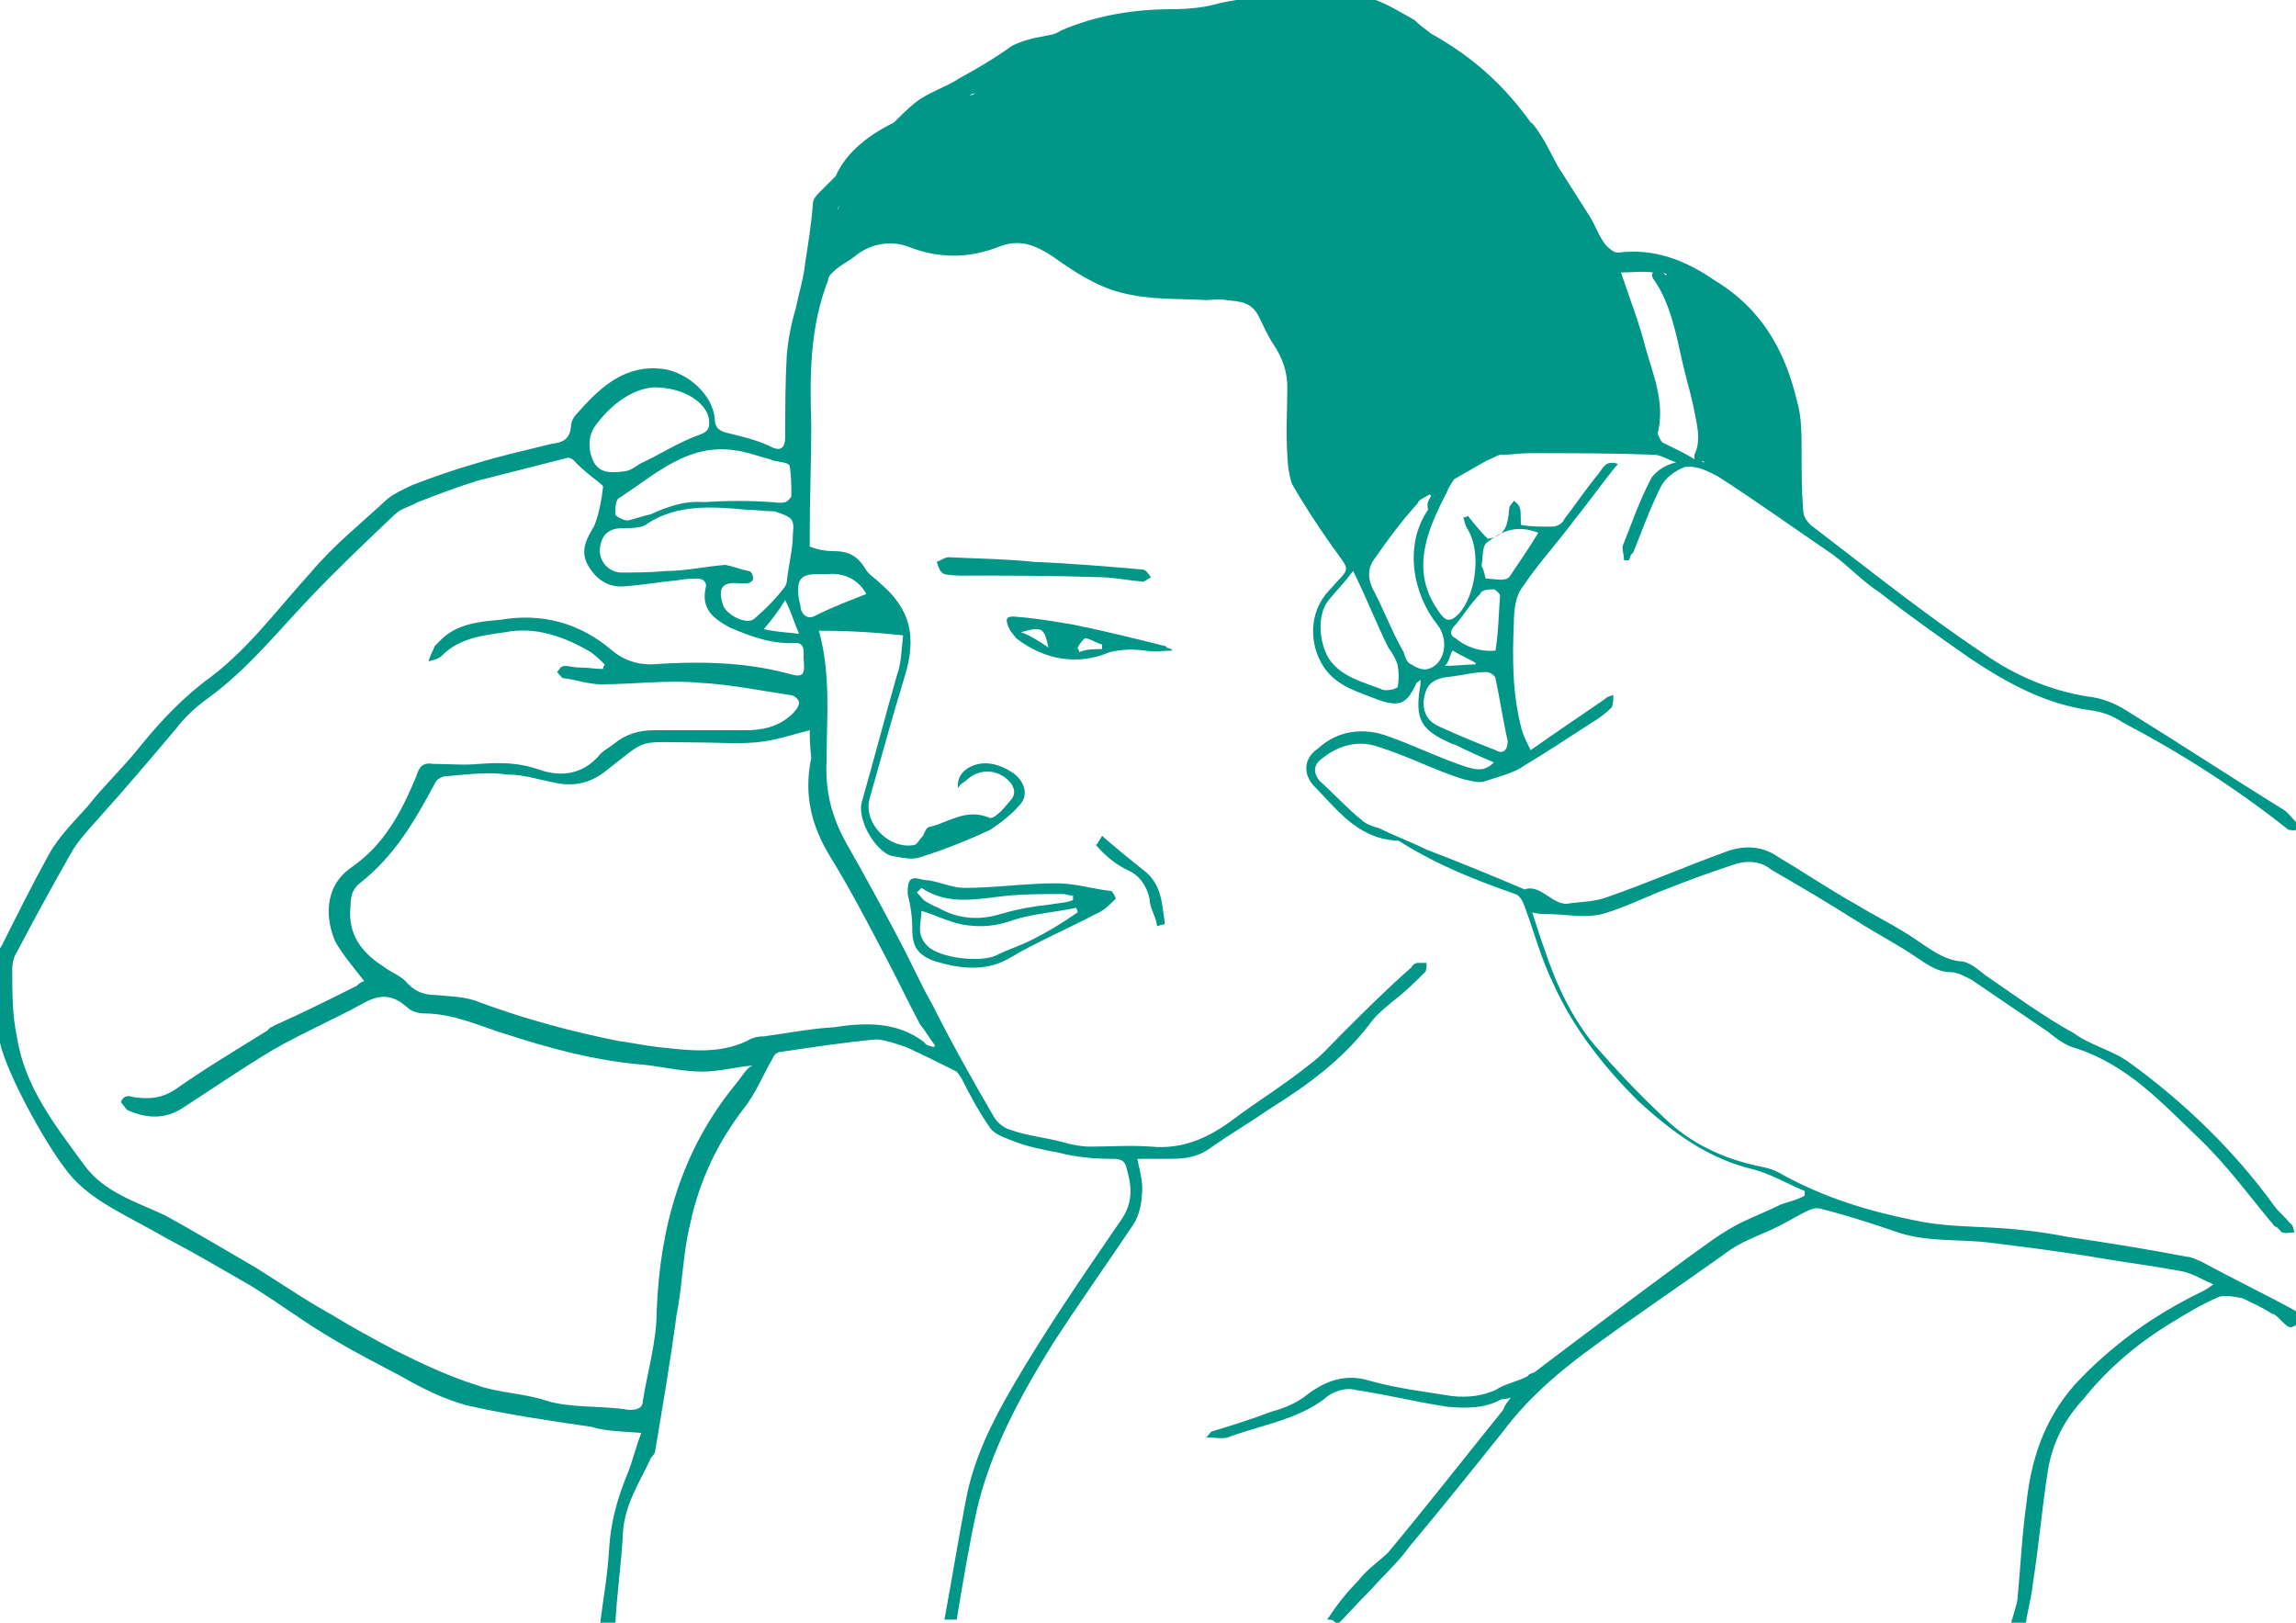 <?xml version="1.0" encoding="utf-8"?>
<!-- Generator: Adobe Illustrator 18.1.1, SVG Export Plug-In . SVG Version: 6.00 Build 0)  -->
<!DOCTYPE svg PUBLIC "-//W3C//DTD SVG 1.1//EN" "http://www.w3.org/Graphics/SVG/1.1/DTD/svg11.dtd">
<svg version="1.1" id="Layer_1" xmlns="http://www.w3.org/2000/svg" xmlns:xlink="http://www.w3.org/1999/xlink" x="0px" y="0px"
	 viewBox="404.8 229 150 106" style="enable-background:new 404.8 229 150 106;" xml:space="preserve">
<style type="text/css">
	.st0{fill:#009688;}
</style>
<g id="earwax-lady-main">
	<path class="st0" d="M512.7,260.2c-0.8,1.5-1.3,3-1.9,4.5c0,0.3,0.1,0.6,0.1,0.9c0.1,0,0.1,0,0.3,0c0.1-0.1,0.1-0.4,0.3-0.5
		c0.6-1.5,1.1-2.9,1.8-4.3c0.3-0.6,1-1.1,1.6-1.3c0.8-0.1,1.5,0.3,2.1,0.6c2.5,1.6,5,3.4,7.5,5.1c1.1,0.8,2,1.8,3.1,2.5
		c1.9,1.5,3.9,2.9,5.9,4.3c2.4,1.6,4.9,3,7.9,3.4c0.8,0.1,1.5,0.4,2.1,0.8c3.8,2,7.4,4.3,10.8,7c0.1,0,0.4,0.1,0.5,0
		c0,0,0.1-0.4,0-0.5c-0.3-0.3-0.5-0.6-0.8-0.8c-3.4-2.1-6.9-4.4-10.3-6.5c-0.8-0.5-1.6-0.8-2.5-0.9c-2.5-0.4-4.8-1.4-6.8-2.8
		c-3.9-2.6-7.5-5.5-11.3-8.4c-0.3-0.3-0.5-0.6-0.5-1c-0.1-1.3-0.1-2.5-0.1-3.8c0-1.1,0-2.3-0.3-3.3c-0.8-3.4-2.4-6.1-5.4-7.9
		c-1.9-1.3-3.9-2.1-6.3-1.8c-0.3,0-0.6-0.3-0.8-0.5c-0.4-0.5-0.6-1.1-1-1.8c-0.7-1.1-1.4-2.2-2.1-3.3c-0.5-0.9-0.9-1.8-1.5-2.6
		c-0.1-0.1-0.2-0.3-0.3-0.3c-1.7-2.4-3.8-4.3-6.5-5.8c-0.4-0.3-0.8-0.6-1.1-0.9c-1.1-0.6-2.3-1.4-3.4-1.5c-3-0.1-6.1-0.3-9.3,0.4
		c-1,0.3-2.1,0.4-3.1,0.4c-2.5,0-5,0.4-7.3,1.4c-0.4,0.3-0.9,0.3-1.3,0.4c-0.6,0.1-1.3,0.3-1.9,0.6c-1.1,0.8-2.3,1.5-3.4,2.1
		c-0.9,0.6-2,0.9-2.9,1.6c-0.5,0.4-1,0.9-1.4,1.3c-1.6,0.8-3.1,1.9-3.8,3.5c-0.3,0.3-0.7,0.7-1,1c-0.3,0.3-0.5,0.5-0.5,0.9
		c-0.1,1.3-0.3,2.5-0.5,3.8c-0.1,1-0.4,1.9-0.6,2.9c-0.3,1-0.5,2-0.6,3.1c-0.1,1.8-0.1,3.5-0.1,5.3c0,0.9-0.4,1-1.1,0.6
		c-0.9-0.4-1.8-0.6-2.6-0.8c-0.5-0.1-0.9-0.3-0.9-0.9c-0.1-1.6-1.8-3.1-3.4-3.3c-2.4-0.3-4,1.1-5.5,2.8c-0.3,0.3-0.5,0.6-0.5,1
		c-0.1,0.8-0.5,1-1.3,1.1c-1.6,0.4-3.4,0.8-5,1.3c-1.4,0.4-2.8,0.9-4.1,1.4c-0.6,0.3-1.1,0.5-1.6,0.9c-1.6,1.5-3.5,3-5,4.8
		c-2.1,2.3-4,4.9-6.5,6.8c-1.8,1.3-3.3,2.9-4.6,4.5c-1.1,1.4-2.4,2.6-3.5,4c-0.9,1-1.9,2-2.5,3.1c-1.1,2-2.1,4-3.1,6
		c-0.3,0.4-0.4,0.9-0.4,1.4c0,1.6,0.1,3.3,0.3,4.9c0.4,2,3.3,7.3,4.8,8.9s3.5,2.4,6.1,3.9c1.9,1,3.6,2,5.5,3.1
		c1.8,1.1,3.5,2.4,5.4,3.5c1.5,0.9,2.9,1.6,4.4,2.4c1.4,0.8,2.8,1.5,4.3,1.9c2.6,0.6,5.4,1,8.1,1.4c1,0.3,2,0.3,3.3,0.4
		c-0.4,1-0.6,2-1,2.9c-0.6,1.5-1,3-1.1,4.6c-0.1,1.8-0.4,3.4-0.6,5h1c0.1-2,0.4-4,0.5-6c0.1-1.8,1.1-3.3,1.8-4.8
		c0-0.1,0.3-0.3,0.3-0.5c0.5-3,1-5.9,1.4-8.9c0.4-2,0.4-4,0.9-6c0.6-2.8,1.8-5.3,3.5-7.5c0.8-1,1.3-2.3,1.9-3.3
		c0.1-0.3,0.4-0.4,0.6-0.4c2-0.3,4-0.6,6.1-0.8c0.6,0,1.4,0.3,2,0.5c1.1,0.5,2.1,1,3.3,1.6c0.1,0.1,0.3,0.4,0.4,0.6
		c0.5,1,1.1,2.1,1.8,3.1c0.3,0.4,0.9,0.6,1.4,0.8c1,0.4,2,0.6,3.1,0.8c1.1,0.3,2.4,0.4,3.5,0.4c0.5,0,0.8,0.1,0.9,0.6
		c0.4,1.4,0.4,2.4-0.5,3.6c-2.4,3.5-4.8,7-6.9,10.6c-1.4,2.4-2.6,4.8-3.1,7.5c-0.5,2.6-0.9,5.1-1.4,7.8h0.8c0.4-2.4,0.8-4.8,1.3-7.1
		c0.9-3.9,2.8-7.4,4.9-10.8c1.8-2.8,3.6-5.3,5.4-8c0.3-0.5,0.5-1.3,0.5-1.9c0.1-0.6-0.1-1.4-0.3-2.3h2.1c1,0,1.9-0.1,2.8-0.8
		c1.3-0.9,2.5-1.6,3.8-2.5c2.4-1.5,4.6-3.1,6.4-5.4c0.4-0.6,1-1.1,1.6-1.6c0.8-0.6,1.5-1.3,2.1-1.9c0.1-0.1,0.1-0.4,0.1-0.6h-0.6
		c-0.1,0-0.3,0.1-0.4,0.3c-1.6,1.4-3.1,2.9-4.6,4.4c-0.6,0.6-1.3,1.4-2,1.9c-1.6,1.3-3.4,2.4-5,3.6s-3.3,2-5.4,1.8
		c-1.4-0.1-2.6,0-4,0c-0.5,0-1.1-0.1-1.8-0.3c-1.1-0.3-2.3-0.4-3.4-0.8c-0.4-0.1-0.9-0.5-1.1-0.9c-1.4-2.4-2.8-4.9-4-7.3
		c-0.8-1.4-1.4-2.8-2.1-4.1c-1.1-2.1-2.3-4.3-3.5-6.4c-1-1.8-1.4-3.5-1.3-5.4c0-2.8,0.3-5.6-0.5-8.5c1.9,0,3.6,0.1,5.5,0.3
		c-0.1,0.8-0.1,1.8-0.4,2.6c-0.8,2.8-1.5,5.5-2.3,8.3c-0.3,1.1,0.8,3.1,1.9,3.5c0.6,0.1,1.4,0.3,1.9,0.1c1.6-0.5,3.1-1.1,4.6-1.8
		c0.6-0.4,1.4-1,1.9-1.6c0.6-0.6,0.4-1.5-0.4-2.1c-0.9-0.6-1.8-0.8-2.6-0.5c-0.8,0.3-1.1,0.9-1,1.5c0.1-0.3,0.4-0.4,0.5-0.5
		c0.8-0.8,2-0.8,2.8,0c0.4,0.4,0.5,0.9,0.1,1.3c-0.4,0.5-1.1,1.3-1.4,1.1c-1.5-0.6-2.6,0.3-3.8,0.6c-0.3,0-0.4,0.4-0.5,0.6
		c-0.3,0.3-0.4,0.6-0.6,0.6c-1.6,0.3-3.3-1.4-2.9-3c0.8-2.8,1.5-5.4,2.3-8c0.8-2.6,0.4-4.4-1.6-6.1c-0.4-0.4-0.8-0.6-1-1
		c-0.5-0.8-1.1-1.1-2-1.1c-0.6,0-1.1-0.1-1.6-0.3v-0.9c0-2.3,0.1-4.6,0.1-7c-0.1-3.3-0.1-6.4,1.1-9.5c0-0.3,0.3-0.5,0.4-0.6
		c0.4-0.4,0.9-0.6,1.4-1c1-0.8,2.3-1,3.4-0.6c2,0.8,4,0.8,6,0c1.3-0.5,2.3-0.1,3.4,0.6c1.4,1,2.9,2,4.5,2.4c1.8,0.5,3.8,0.4,5.6,0.5
		c0.4,0,0.9-0.1,1.3,0c0.9,0.1,1.6,0.1,2.1,1c0.3,0.6,0.6,1.3,1,1.9c0.6,0.9,0.9,1.8,0.9,2.8c0,1.5-0.1,2.9,0,4.4
		c0,0.5,0.1,1.3,0.3,1.9c0.8,1.4,1.6,2.6,2.5,3.9c1.4,2,1.4,1.4-0.1,3.1c-1.3,1.4-1.3,3.5-0.3,5c0.9,1.3,2.3,1.6,3.5,2.1
		c1.4,0.5,1.9,0.3,2.5-1c0-0.1,0.1-0.1,0.3-0.3c0,0.1,0,0.1,0,0.3c-0.4,2.3,0,3,2.1,3.9c0.4,0.1,0.6,0.3,0.9,0.4
		c0.6,0.3,1.1,0.5,1.8,0.8c-0.6,0.6-1.1,0.5-1.8,0.3c-1.8-0.6-3.4-1.4-5.1-2c-1.6-0.6-3.3-0.4-4.6,0.8c-0.9,0.6-1,1.6-0.3,2.4
		c1.5,1.5,2.8,3.4,5.3,3.6c0.1,0,0.3,0,0.4,0.1c2.4,1.5,4.9,2.5,7.5,3.4c0.3,0.1,0.5,0.5,0.6,0.8c0.6,1.6,1.1,3.5,1.9,5.1
		c1.3,2.9,3.3,5.4,5.5,7.6c2.3,2.1,4.6,3.8,7.6,4.5c1.1,0.3,2.1,0.9,3.3,1.4c0,0,0,0.1,0,0.3c-0.5,0.3-1.1,0.4-1.6,0.6
		c-1,0.5-2.1,0.9-3,1.4c-1.1,0.6-2.1,1.4-3.1,2.1c-3.4,2.5-6.6,4.9-9.9,7.4c-0.1,0.1-0.4,0.1-0.5,0.3c-0.8,0.4-1.5,0.5-2.1,0.9
		c-0.9,0.4-1.8,0.5-2.8,0.4c-1.9-0.3-3.6-0.5-5.4-1c-1.6-0.5-2.9,0-4.1,0.9c-0.6,0.5-1.5,0.9-2.3,1.1c-1.3,0.5-2.6,0.9-3.9,1.3
		c-0.1,0-0.1,0.1-0.4,0.4c0.6,0,1,0.1,1.4,0c2.1-0.8,4.4-1.1,6.3-2.5c0.5-0.5,1.4-0.8,2.1-0.6c2,0.3,4,0.8,6,1.1
		c1.3,0.1,2.4,0.1,3.5-0.5c0.1,0,0.3,0,0.6-0.1c-0.3,0.4-0.4,0.5-0.5,0.8c-2.5,3.1-5,6.3-7.5,9.3c-0.6,0.6-1.4,1.1-2,1.9
		c-0.8,0.8-1.4,1.6-2,2.5c0.3,0,0.5,0,0.6,0.4c0.8-0.8,1.5-1.6,2.3-2.4c0.8-0.9,1.8-1.8,2.5-2.8c2.1-2.5,4.1-5,6.1-7.5
		c1.5-2,3.3-3.6,5.3-5.1c3.1-2.3,6.4-4.5,9.6-6.8c0.9-0.6,2.1-1,3.1-1.5c0.8-0.4,1.4-0.8,2.1-1.1c0.3-0.1,0.5-0.1,0.8,0
		c1.6,0.4,3.1,0.9,4.6,1.4c2.1,0.8,4.4,0.5,6.5,0.8c2.4,0.3,4.8,0.6,7.1,1c1.8,0.3,3.4,0.5,5,0.8c0.8,0.1,1.4,0.5,2.3,0.9
		c-0.4,0.3-0.6,0.4-0.8,0.5c-3.1,1.5-5.9,3.5-8.3,6.1c-2,2.3-2.8,4.9-3.1,7.6c-0.3,2.1-0.4,4.3-0.6,6.4c-0.1,0.6-0.4,1.3-0.5,1.9h1
		c0.1-1,0.4-1.9,0.5-2.9c0.4-2.5,0.6-5,1-7.5c0.3-1.8,1.1-3.3,2.3-4.6c1.6-2,3.5-3.6,5.6-4.9c1-0.6,2.1-1.3,3.3-1.8
		c0.4-0.1,1,0,1.5,0.1c0.6,0.3,1.3,0.6,1.9,1c0.4,0.1,0.6,0.5,1,0.8c0,0,0.1,0.1,0.3,0.1c0.3-0.1,0.5-0.3,0.8-0.4
		c-0.1-0.3-0.1-0.5-0.4-0.6c-2-1.1-4.1-2.1-6.3-3.3c-0.3-0.1-0.6-0.3-0.9-0.3c-2.6-0.5-5.1-0.9-7.8-1.3c-1.5-0.3-3.1-0.5-4.8-0.6
		c-1.8-0.1-3.5-0.1-5.3-0.5c-3-0.6-5.9-1.5-8.6-3c-0.5-0.3-0.9-0.4-1.4-0.5c-2.4-0.5-4.6-1.5-6.4-3.3c-1.6-1.5-3-3-4.4-4.6
		c-1.5-1.8-2.5-3.9-3.3-6.3c-0.3-0.8-0.5-1.5-0.8-2.4c0.4,0.1,0.6,0.1,0.8,0.1c1.3,0,2.6,0.3,3.8,0c1.4-0.4,2.8-1.1,4.1-1.6
		c1.5-0.6,2.9-1.1,4.4-1.6c0.8-0.3,1.8-0.3,2.5,0.3c1.9,1.1,3.6,2.1,5.5,3.3c1.4,0.9,2.8,1.6,4.1,2.5c0.6,0.4,1.3,0.9,2.1,0.9
		c0.5,0,1,0.3,1.4,0.5c1.6,1.1,3.4,2.3,5,3.4c0.5,0.4,1.1,0.9,1.9,1.1c3.3,1.1,5.5,3.5,7.9,5.8c1.9,1.8,3.4,3.9,5,5.8
		c0.3,0.1,0.4,0.4,0.5,0.4c0.3,0.1,0.5,0,0.8,0c-0.1-0.3-0.1-0.5-0.3-0.6c-0.3-0.4-0.8-0.8-1-1.1c-2.6-3.6-5.9-6.8-9.5-9.4
		c-1.1-0.8-2.5-1.1-3.6-1.9c-2-1.1-3.9-2.5-5.8-3.8c-0.5-0.4-1.1-0.9-1.6-0.9c-1.1-0.1-2-0.8-2.9-1.4c-1.3-0.9-2.6-1.5-3.9-2.3
		c-1.8-1-3.4-2.1-5.1-3.1c-1.1-0.8-2.4-0.8-3.6-0.3c-2.5,0.9-5,2-7.6,2.9c-0.8,0.3-1.6,0.3-2.4,0.4c-1.1,0.3-1.9-1.3-3-0.9
		c-2.1-0.9-4.3-1.8-6.4-2.6c-1-0.5-2.1-0.9-3.1-1.4c-0.4-0.1-0.9-0.3-1.1-0.5c-1-0.8-1.9-1.8-2.8-2.6c-0.4-0.5-0.4-1,0.1-1.4
		c1.1-0.9,2.4-1.3,3.8-0.8c1.9,0.6,3.6,1.5,5.5,2.1c0.5,0.1,1.1,0.3,1.5,0.1c0.9-0.3,1.8-0.5,2.5-1c1.5-0.9,3-1.9,4.4-2.8
		c0.5-0.3,0.9-0.6,1.3-1c0.1-0.3,0.1-0.5,0.1-0.8c-0.3,0.1-0.4,0.1-0.6,0.3c-1.6,1.1-3.1,2.1-4.8,3.3c-0.3-0.6-0.5-1-0.6-1.4
		c-0.6-2.3-0.6-4.6-0.5-6.9c0-0.8,0.1-1.8,0.6-2.4c1-1.5,2.3-2.9,3.4-4.4c0.9-1.1,1.8-2.4,2.8-3.6c-0.9-0.3-1,0.4-1.4,0.8
		c-0.8,1-1.4,1.9-2.1,2.8c-0.1,0.3-0.5,0.5-0.8,0.5c-0.8,0-1.4,0-2-0.1c-0.1,0,0-0.8-0.1-1.1c-0.1-0.3-0.3-0.4-0.4-0.5
		c0,0.1-0.3,0.3-0.3,0.5c-0.1,1.4-0.4,1.8-1.4,2c-0.5-0.5-0.9-1-1.3-1.5c0,0-0.1,0.1-0.3,0.1c0.1,0.3,0.1,0.5,0.3,0.8
		c0.9,1.5,0.5,4.3-0.6,5.5c-0.6,0.6-0.9,0.5-1.4-0.3c-1.8-2.6-0.6-5.3,0.6-7.6c0.1-0.3,0.3-0.6,0.5-0.9c0.7-0.4,1.4-0.8,2.1-1.2
		c0.3-0.1,0.6-0.3,0.9-0.4c0.1,0,0.1,0,0.2,0c0.6,0,1.1-0.1,1.8-0.1c2.8,0,5.4,0,8,0.1c0.5,0,0.9,0.3,1.5,0.5
		C513.5,259.4,513,259.8,512.7,260.2z M456.6,263.9c0,1-0.3,2.1-0.4,3.1c0,0.1-0.1,0.3-0.1,0.3c-0.6,0.8-1.3,1.5-2,2.1
		c-0.5,0.5-2-0.3-2.1-1c-0.3-1,0-1.4,1.1-1.3h0.5c0.1,0,0.4-0.1,0.4-0.3s-0.1-0.5-0.3-0.5c-0.5-0.1-1-0.3-1.5-0.4
		c-1.3,0.1-2.6,0.4-3.9,0.4c-1,0.1-2,0.1-3,0.1c-0.9-0.1-1.4-0.9-1.3-1.6c0.1-0.9,0.6-1.3,1.5-1.3c0.5,0,1.3,0,1.6-0.3
		c2-1.3,4.3-1.1,6.5-0.9c0.6,0,1.1,0.1,1.8,0.1C456.6,262.8,456.7,262.9,456.6,263.9z M457,270.4c-0.8-0.1-1.4-0.1-2.3-0.3
		c0.5-0.6,0.9-1.1,1.4-1.9C456.5,269,456.7,269.7,457,270.4z M452.7,258.4c0.9,0.1,1.6,0.4,2.4,0.6c0.1,0,0.1,0.1,0.3,0.1
		c0.4,0.1,1,0.1,1,0.4c0.1,0.6,0.1,1.3,0.1,1.9c0,0.1-0.3,0.4-0.4,0.4c-0.3,0.1-0.6,0-0.9,0c-1.4-0.1-2.9-0.1-4.4,0
		c-1.3-0.1-2.4,0.3-3.5,0.8c-0.5,0.1-1,0.3-1.5,0.4c-0.3,0-0.8-0.3-0.8-0.4c0-0.4,0-1,0.3-1.1C447.6,260,449.7,258,452.7,258.4z
		 M443.7,256.8c1.1-1.5,2.5-2.4,3.8-2.5c2,0,3.4,1,3.6,2c0.1,0.6,0,0.9-0.6,1.1c-1.4,0.5-2.6,1.3-3.9,1.9c-0.4,0.3-0.8,0.5-1.1,0.5
		c-0.8,0.1-1.5,0.1-1.9-0.6C443.2,258.4,443.2,257.5,443.7,256.8z M452.8,299.9c-3.5,4.3-4.9,9.3-5.1,14.8c0,1.9-0.6,3.9-0.9,5.8
		c0,0.5-0.4,0.6-0.9,0.6c-1.8-0.3-3.8-0.1-5.4-0.6c-1.5-0.5-3.1-0.5-4.5-1c-1.9-0.6-3.6-1.4-5.4-2.3c-1.5-0.8-2.8-1.5-4.1-2.3
		c-1.8-1-3.4-2.1-5-3.1c-1.9-1.1-3.9-2.3-5.9-3.4c-1.9-0.9-4-1.5-5.3-3.3c-1.9-2.6-3.9-5.1-4.4-8.4c-0.3-1.4-0.3-2.9-0.3-4.4
		c0-0.4,0.1-0.8,0.3-1.1c1.1-2.1,2.3-4.3,3.5-6.4c0.5-0.9,1.1-1.5,1.8-2.3c1.8-2,3.5-4,5.1-5.9c0.6-0.8,1.4-1.5,2.1-2
		c2.6-1.9,4.5-4.3,6.6-6.5c1.8-1.9,3.8-3.8,5.6-5.5c0.4-0.4,1-0.5,1.5-0.8c1.3-0.5,2.6-1,3.9-1.4c2-0.5,3.9-1,5.9-1.5
		c0.3,0,0.5,0.3,0.6,0.4c0.4,0.4,0.9,0.8,1.3,1.1c0.1,0.1,0.4,0.3,0.4,0.4c-0.1,0.9-0.3,1.9-0.6,2.6c-0.5,0.8-0.9,1.6-0.4,2.5
		c0.5,0.9,1.3,1.5,2.4,1.4c1.3-0.1,2.4-0.3,3.5-0.4c0.5-0.1,0.9-0.1,1.3-0.1c0.4,0,0.6,0.3,0.5,0.6c-0.3,1.4,0.5,2,1.6,2.6
		c1.4,0.6,2.8,1.1,4.3,1c0.6,0,0.5,0.6,0.5,1c0.1,1.1,0,1.3-1,1c-3-0.8-6-0.8-9-0.6c-0.9,0-1.8-0.3-2.5-0.9c-2.1-1.8-4.6-2.5-7.4-2
		c-1.4,0.1-2.8,0.3-3.8,1.3l-0.4,0.4c-0.1,0.3-0.3,0.6-0.4,1c0.3-0.1,0.6-0.1,0.9-0.4c1.1-1.1,2.6-1.3,4.1-1.5
		c2-0.4,3.9,0.3,5.6,1.3c0.4,0.3,0.6,0.5,0.9,0.8c0,0.1-0.1,0.1-0.1,0.3c-0.5,0-1-0.1-1.6-0.1c-0.3,0-0.6-0.1-0.9-0.1
		c-0.3,0-0.4,0.3-0.5,0.4c0.1,0.1,0.3,0.4,0.4,0.4c0.9,0.1,1.6,0.4,2.5,0.4c2.1,0,4.3-0.3,6.4-0.1c2,0.1,3.9,0.5,5.9,0.8
		c0.3,0,0.6,0.3,0.6,0.5c0,0.3-0.3,0.6-0.5,0.8c-0.9,0.8-1.9,1-3,1h-6c-1,0-1.9,0.3-2.6,0.9c-0.4,0.3-0.8,0.5-1,0.8
		c-1,1.1-2.3,1.4-3.8,0.9c-1.4-0.5-2.6-0.5-4-0.4c-1,0.1-2,0-3,0c-0.6-0.1-0.9,0.1-1.1,0.8c-1,2.4-2.1,4.5-4.3,6
		c-1.8,1.3-1.6,3.4-1,4.8c0.5,0.9,1.3,1.8,1.9,2.6c-0.1,0-0.3,0.1-0.5,0.3c-1.8,0.9-3.6,1.8-5.4,2.6c-0.1,0.1-0.3,0.1-0.4,0.3
		c-2.1,1.3-4.1,2.5-6.1,3.9c-0.8,0.5-1.5,0.6-2.4,0.5c-0.3,0-0.4-0.1-0.6-0.1s-0.4,0.1-0.5,0.4c0.1,0.1,0.3,0.4,0.4,0.5
		c1.3,0.6,2.5,0.6,3.6-0.1c2-1.3,3.9-2.6,5.9-3.8c1.9-1.1,4-2,6-3.1c1.1-0.6,1.9-0.5,2.8,0.3c0.3,0.3,0.8,0.4,1.1,0.4
		c2,0,3.8,0.9,5.5,1.4c2.8,0.9,5.4,1.6,8.3,1.9c1.5,0.1,2.9,0.5,4.4,0.5c1.1,0,2.1-0.3,3.3-0.4C453.6,298.7,453.3,299.3,452.8,299.9
		z M459,284.9c1.3,2.1,2.5,4.4,3.6,6.5c0.8,1.5,1.5,3,2.3,4.5c0.4,0.5,0.6,0.9,1,1.4l-0.1,0.1c-0.3-0.1-0.5-0.1-0.6-0.3
		c-1.8-1.4-3.9-1.3-5.9-1c-1.6,0.1-3.1,0.4-4.6,0.6c-0.4,0-0.8,0.1-1.1,0.3c-1.9,0.9-3.9,0.6-5.8,0.4c-0.9-0.1-1.8-0.3-2.6-0.4
		c-3-0.6-6-1.4-9-2.5c-0.9-0.4-1.9-0.4-2.9-0.5c-0.9,0-1.5-0.3-2-0.9c-0.4-0.4-1-0.6-1.5-1c-1.4-0.9-2.3-2.1-2.1-3.9
		c0-0.6,0.1-1.1,0.6-1.5c2.3-1.8,3.6-4.1,4.9-6.5c0.1-0.3,0.5-0.5,0.8-0.5c1.3-0.1,2.6-0.3,4-0.1c1,0,1.9,0.3,2.9,0.5
		c1.3,0.3,2.3,0.1,3.3-0.6c3.1-2.4,2-2,6.3-2c1.1,0,2.4,0.1,3.6,0c1.3-0.1,2.4-0.5,3.6-0.8c0,0.3,0,0.9,0.1,1.8
		C457.3,280.9,457.8,282.9,459,284.9z M458.3,266.5h0.6c1.1-0.1,2,0.4,2.5,1.3c-1,0.4-2.1,0.8-3.3,1.4c-0.5,0.3-0.9,0-1-0.5
		c0-0.3-0.1-0.4-0.1-0.5C456.8,266.8,457.1,266.5,458.3,266.5z M459.5,242.8c0-0.1,0.1-0.3,0.1-0.4c0,0,0,0.1,0,0.1
		C459.6,242.6,459.5,242.7,459.5,242.8z M468.5,235.1c-0.1,0.1-0.3,0.1-0.4,0.2C468.2,235.2,468.3,235.1,468.5,235.1
		C468.5,235,468.5,235.1,468.5,235.1z M496.1,273.9c-0.1,0.1-0.8,0.3-1.1,0.1c-1.3-0.5-2.6-0.8-3.4-2c-0.6-1-0.8-2.8,0-3.8
		c0.5-0.6,1-1.1,1.6-1.9c0.9,1.8,1.5,3.4,2.3,5c0.3,0.4,0.5,0.8,0.6,1.1C496.2,272.9,496.2,273.5,496.1,273.9z M501.6,265.9
		c0.1-0.5,0-1.3,0.4-1.5c1-0.8,2-1.1,3.3-0.6c-0.6,1-1.3,2-1.9,2.9c-0.3,0.3-1,0.1-1.5,0.1c-0.1,0-0.1-0.5-0.3-0.8
		C501.6,265.9,501.6,265.9,501.6,265.9z M499.9,269.8c0.5-0.6,1-1.4,1.6-2c0.1-0.3,0.6-0.3,0.9-0.3c0.1,0,0.4,0.3,0.4,0.4
		c-0.1,1.3-0.1,2.4-0.3,3.6c-1.1,0.1-2-0.3-2.6-0.8C499.5,270.5,499.5,270.2,499.9,269.8z M499.7,271.5c0.5,0.3,1,0.5,1.5,0.8v0.1
		c-0.6,0-1.3,0.1-2,0.1C499.5,272.2,499.5,271.8,499.7,271.5z M499.6,273.2c0.8-0.1,1.5-0.3,2.3-0.3c0.3,0,0.6,0.3,0.6,0.4
		c0.3,1.4,0.5,2.8,0.8,4.1c0,0.6-0.3,0.9-0.8,0.6c-1.3-0.5-2.5-1-3.8-1.6c-0.6-0.3-0.9-0.8-0.9-1.5
		C497.9,273.7,498.4,273.3,499.6,273.2z M498.1,262.3c-1.6,2.3-1,5.5,0.6,7.5c0.8,1,0.5,2.6-0.6,2.9c-0.4,0.1-0.8-0.1-1.1-0.3
		c-0.3-0.1-0.4-0.5-0.5-0.8c-0.8-1.4-1.3-2.8-2-4.1c-0.4-0.8-0.3-1.5,0.1-2c0.9-1.3,1.8-2.5,2.8-3.6c0.1-0.3,0.5-0.4,0.8-0.6
		l0.1,0.1C498.1,261.7,498,261.9,498.1,262.3z M516,259.1C516,259.1,516,259.1,516,259.1C516,259.1,516,259.1,516,259.1
		c0.1,0,0.1,0.1,0.2,0.1C516.1,259.2,516,259.2,516,259.1C515.9,259.2,515.9,259.2,516,259.1z M513.7,246.9c0,0-0.1,0.1-0.1,0.1
		c0-0.1-0.1-0.1-0.1-0.2C513.6,246.9,513.7,246.9,513.7,246.9z M513.4,257.9c-0.1-0.1-0.3-0.5-0.3-0.6c0.5-2-0.3-3.8-0.8-5.6
		c-0.4-1.6-1-3.1-1.6-4.9c0.7,0,1.4-0.1,2.1,0c-0.1,0.1-0.1,0.2,0,0.4c1.1,1.5,1.5,3.6,1.9,5.4c0.2,0.9,0.5,1.9,0.7,2.8
		c0.2,1.1,0.6,2.3,0.1,3.3c0,0.1,0,0.2,0,0.3C514.7,258.5,514,258.2,513.4,257.9z"/>
	<path class="st0" d="M477.7,287.7c-0.4,0.4-0.8,0.8-1.3,1c-1.9,1-3.8,1.8-5.5,2.8c-1.6,1-3.3,0.8-5,0.3c-1.1-0.4-1.5-0.9-1.5-2.1
		c0-0.8-0.1-1.5-0.3-2.3c0-0.4,0-0.9,0.3-1s0.6,0.1,1,0.1c0.8,0.1,1.6,0.5,2.4,0.5c2,0,4-0.3,6-0.3c1.3,0,2.5,0.4,3.6,0.5
		C477.6,287.4,477.6,287.5,477.7,287.7z M465,288.5c0,0.8-0.4,1.5,0.4,2.3c0.8,0.8,3.5,1.1,4.5,0.6c0.8-0.4,1.5-0.6,2.3-1
		c1-0.5,2-1.1,3-1.8c0-0.1,0-0.1-0.1-0.3c-1.4,0.3-2.9,0.4-4.1,0.8c-1.1,0.4-2.1,0.5-3.3,0.3C466.7,289.2,466,288.8,465,288.5z
		 M465,287c-0.1,0.1-0.1,0.1-0.3,0.3c0.3,0.3,0.4,0.5,0.6,0.6s0.5,0.3,0.8,0.4c1.4,0.8,2.8,0.8,4.1,0.4c1-0.3,2.1-0.5,3.1-0.6
		c0.5-0.1,1.1-0.1,1.6-0.3c0-0.1,0-0.1,0-0.3c-0.3,0-0.5-0.1-0.6-0.1c-1.3,0-2.4,0-3.6,0.1C468.7,287.7,466.8,288.2,465,287z"/>
	<path class="st0" d="M481.4,271.5c-0.6,0-1.1,0.1-1.8,0c-0.8-0.1-1.4-0.1-2.3,0.1c-2.1,0.9-4.3,0.5-6.1-0.9
		c-0.1-0.1-0.3-0.4-0.4-0.5c-0.4-0.8-0.3-1,0.5-0.9c1.3,0.1,2.4,0.3,3.6,0.5c2,0.4,4,0.9,6,1.4c0.1,0,0.1,0.1,0.1,0.1
		C481.4,271.4,481.4,271.5,481.4,271.5z M473.3,271.3c-0.3-1.3-0.4-1.4-1.8-1C472.1,270.5,472.7,270.9,473.3,271.3z M476.8,271.4
		c0-0.1,0-0.3,0-0.3c-0.4-0.1-0.8-0.4-1.1-0.4c-0.1,0-0.4,0.4-0.5,0.6c0,0.1,0.1,0.1,0.1,0.3C475.8,271.4,476.3,271.4,476.8,271.4z"
		/>
	<path class="st0" d="M479.5,267c-1.1-0.1-2-0.3-3-0.3c-2.9-0.1-5.8-0.1-8.6-0.1c-0.5,0-1,0-1.4-0.1c-0.3-0.1-0.4-0.5-0.5-0.8
		c0.3-0.1,0.5-0.3,0.8-0.3c1.9,0.1,3.6,0.1,5.5,0.3c2.4,0.1,4.8,0.3,7.1,0.5c0.3,0,0.4,0.3,0.6,0.5C479.7,266.9,479.5,267,479.5,267
		z"/>
	<path class="st0" d="M479.7,286c-1-0.8-2-1.6-2.9-2.4c-0.1,0.2-0.2,0.3-0.3,0.5c0,0,0,0-0.1,0.1c0.6,0.7,1.3,1.3,2.2,1.7
		c0.6,0.3,1.1,0.9,1.3,1.8c0,0.6,0.4,1.1,0.5,1.8c0.3-0.1,0.3-0.1,0.4-0.1s0.1-0.1,0.1-0.1C480.7,288,480.7,286.9,479.7,286z"/>
</g>
</svg>
